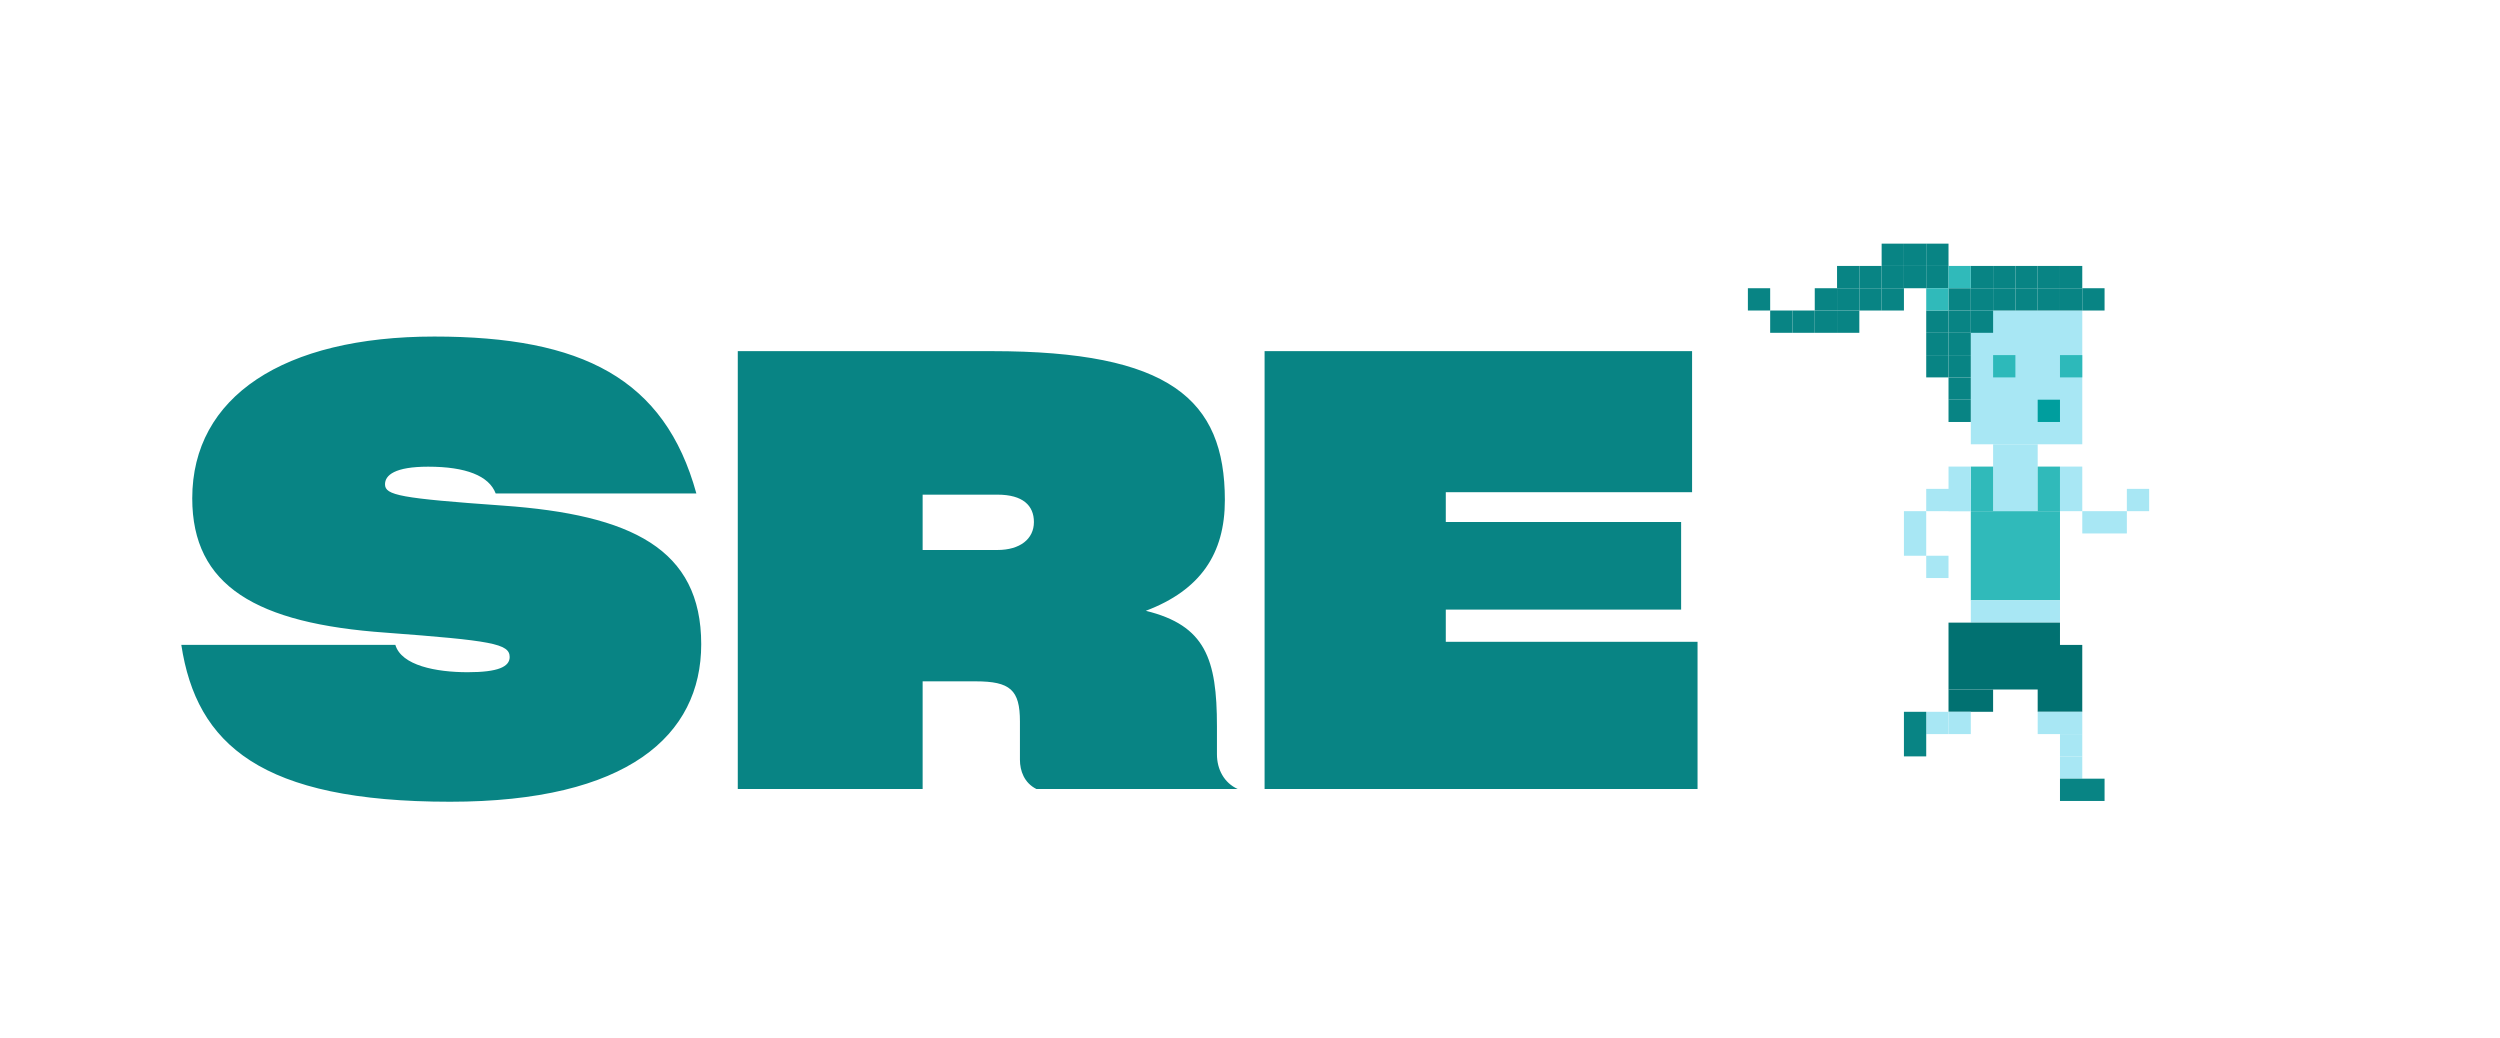 <svg width="236" height="98" viewBox="0 0 236 98" fill="none" xmlns="http://www.w3.org/2000/svg">
<rect x="186.045" y="29.313" width="10.522" height="12.627" fill="#A8E7F4"/>
<rect x="165" y="27.209" width="2.104" height="2.104" fill="#088484"/>
<rect x="167.104" y="29.313" width="2.104" height="2.104" fill="#088484"/>
<rect x="169.209" y="29.313" width="2.104" height="2.104" fill="#088484"/>
<rect x="171.313" y="29.313" width="2.104" height="2.104" fill="#088484"/>
<rect x="173.417" y="29.313" width="2.104" height="2.104" fill="#088484"/>
<rect x="171.313" y="27.209" width="2.104" height="2.104" fill="#088484"/>
<rect x="173.417" y="27.209" width="2.104" height="2.104" fill="#088484"/>
<rect x="175.522" y="27.209" width="2.104" height="2.104" fill="#088484"/>
<rect x="177.627" y="27.209" width="2.104" height="2.104" fill="#088484"/>
<rect x="181.835" y="31.418" width="2.104" height="2.104" fill="#088484"/>
<rect x="181.835" y="33.522" width="2.104" height="2.104" fill="#088484"/>
<rect x="175.522" y="25.105" width="2.104" height="2.104" fill="#088484"/>
<rect x="183.94" y="31.418" width="2.104" height="2.104" fill="#088484"/>
<rect x="183.94" y="35.627" width="2.104" height="2.104" fill="#088484"/>
<rect x="183.94" y="33.522" width="2.104" height="2.104" fill="#088484"/>
<rect x="177.627" y="25.105" width="2.104" height="2.104" fill="#088484"/>
<rect x="183.94" y="37.731" width="2.104" height="2.104" fill="#088484"/>
<rect x="173.417" y="25.105" width="2.104" height="2.104" fill="#088484"/>
<rect x="181.835" y="29.313" width="2.104" height="2.104" fill="#088484"/>
<rect x="183.94" y="29.313" width="2.104" height="2.104" fill="#088484"/>
<rect x="183.94" y="27.209" width="2.104" height="2.104" fill="#088484"/>
<rect x="181.835" y="25.105" width="2.104" height="2.104" fill="#088484"/>
<rect x="177.627" y="23" width="2.104" height="2.104" fill="#088484"/>
<rect x="179.731" y="23" width="2.104" height="2.104" fill="#088484"/>
<rect x="181.835" y="23" width="2.104" height="2.104" fill="#088484"/>
<rect x="179.731" y="25.105" width="2.104" height="2.104" fill="#088484"/>
<rect x="186.045" y="27.209" width="2.104" height="2.104" fill="#088484"/>
<rect x="194.462" y="33.522" width="2.104" height="2.104" fill="#29B8B8" fill-opacity="0.962"/>
<rect x="192.358" y="37.731" width="2.104" height="2.104" fill="#009E9E"/>
<rect x="188.149" y="33.522" width="2.104" height="2.104" fill="#29B8B8" fill-opacity="0.962"/>
<rect x="186.045" y="29.313" width="2.104" height="2.104" fill="#088484"/>
<rect x="190.253" y="27.209" width="2.104" height="2.104" fill="#088484"/>
<rect x="194.462" y="27.209" width="2.104" height="2.104" fill="#088484"/>
<rect x="196.567" y="27.209" width="2.104" height="2.104" fill="#088484"/>
<rect x="188.149" y="25.105" width="2.104" height="2.104" fill="#088484"/>
<rect x="190.253" y="25.105" width="2.104" height="2.104" fill="#088484"/>
<rect x="188.149" y="27.209" width="2.104" height="2.104" fill="#088484"/>
<rect x="186.045" y="25.105" width="2.104" height="2.104" fill="#088484"/>
<rect x="192.358" y="25.105" width="2.104" height="2.104" fill="#088484"/>
<rect x="194.462" y="25.105" width="2.104" height="2.104" fill="#088484"/>
<rect x="192.358" y="27.209" width="2.104" height="2.104" fill="#088484"/>
<rect x="183.94" y="25.105" width="2.104" height="2.104" fill="#29B8B8" fill-opacity="0.962"/>
<rect x="181.835" y="27.209" width="2.104" height="2.104" fill="#29B8B8" fill-opacity="0.962"/>
<rect x="188.149" y="41.94" width="4.209" height="6.313" fill="#A8E7F4"/>
<rect x="186.045" y="48.254" width="8.418" height="8.418" fill="#29B8B8" fill-opacity="0.962"/>
<rect x="192.358" y="44.045" width="2.104" height="4.209" fill="#29B8B8" fill-opacity="0.962"/>
<rect x="186.045" y="44.045" width="2.104" height="4.209" fill="#29B8B8" fill-opacity="0.962"/>
<rect x="186.045" y="56.671" width="8.418" height="2.104" fill="#A8E7F4"/>
<rect x="183.94" y="58.776" width="10.522" height="6.313" fill="#017171"/>
<rect x="183.94" y="65.089" width="4.209" height="2.104" fill="#017171"/>
<rect x="192.357" y="60.88" width="4.209" height="6.313" fill="#017171"/>
<rect x="192.358" y="67.194" width="4.209" height="2.104" fill="#A8E7F4"/>
<rect x="196.567" y="44.045" width="4.209" height="2.104" transform="rotate(90 196.567 44.045)" fill="#A8E7F4"/>
<rect x="186.045" y="44.045" width="4.209" height="2.104" transform="rotate(90 186.045 44.045)" fill="#A8E7F4"/>
<rect x="196.567" y="48.254" width="4.209" height="2.104" fill="#A8E7F4"/>
<rect x="181.835" y="46.149" width="4.209" height="2.104" fill="#A8E7F4"/>
<rect x="181.835" y="48.254" width="4.209" height="2.104" transform="rotate(90 181.835 48.254)" fill="#A8E7F4"/>
<rect x="183.94" y="67.194" width="2.104" height="2.104" fill="#A8E7F4"/>
<rect x="194.462" y="69.298" width="2.104" height="2.104" fill="#A8E7F4"/>
<rect x="200.775" y="46.149" width="2.104" height="2.104" fill="#A8E7F4"/>
<rect x="181.835" y="52.462" width="2.104" height="2.104" fill="#A8E7F4"/>
<rect x="181.835" y="67.194" width="2.104" height="2.104" fill="#A8E7F4"/>
<rect x="179.731" y="67.194" width="2.104" height="4.209" fill="#088484"/>
<rect x="194.462" y="73.507" width="2.104" height="2.104" transform="rotate(-90 194.462 73.507)" fill="#A8E7F4"/>
<rect x="194.462" y="75.611" width="2.104" height="4.209" transform="rotate(-90 194.462 75.611)" fill="#088484"/>
<path d="M42.487 75.684C59.249 75.684 66.195 69.427 66.195 60.817C66.195 51.804 59.594 48.59 47.481 47.729C37.78 47.04 36.345 46.753 36.345 45.719C36.345 44.858 37.264 44.055 40.421 44.055C43.98 44.055 46.161 44.916 46.793 46.581H65.736C62.751 35.731 54.944 31.77 40.995 31.77C26.759 31.77 18.148 37.453 18.148 47.04C18.148 55.306 24.175 58.865 36.46 59.726C46.391 60.472 48.113 60.759 48.113 62.022C48.113 62.941 47.022 63.457 44.152 63.457C41.167 63.457 37.895 62.826 37.321 60.874H17.115C18.55 70.288 24.635 75.684 42.487 75.684ZM94.158 46.695C96.569 46.695 97.602 47.729 97.602 49.279C97.602 50.886 96.282 51.919 94.158 51.919H87.097V46.695H94.158ZM92.091 64.318C95.363 64.318 96.282 65.122 96.282 68.107V71.724C96.282 72.757 96.683 73.905 97.832 74.479H116.832C115.569 73.905 114.88 72.642 114.88 71.207V68.566C114.88 62.194 113.79 59.037 108.164 57.66C113.331 55.708 115.627 52.264 115.627 47.212C115.627 37.683 110.403 33.148 93.641 33.148H69.646V74.479H87.097V64.318H92.091ZM160.248 60.587H136.483V57.545H158.698V49.279H136.483V46.466H159.732V33.148H119.377V74.479H160.248V60.587Z" fill="#088484"/>
</svg>
